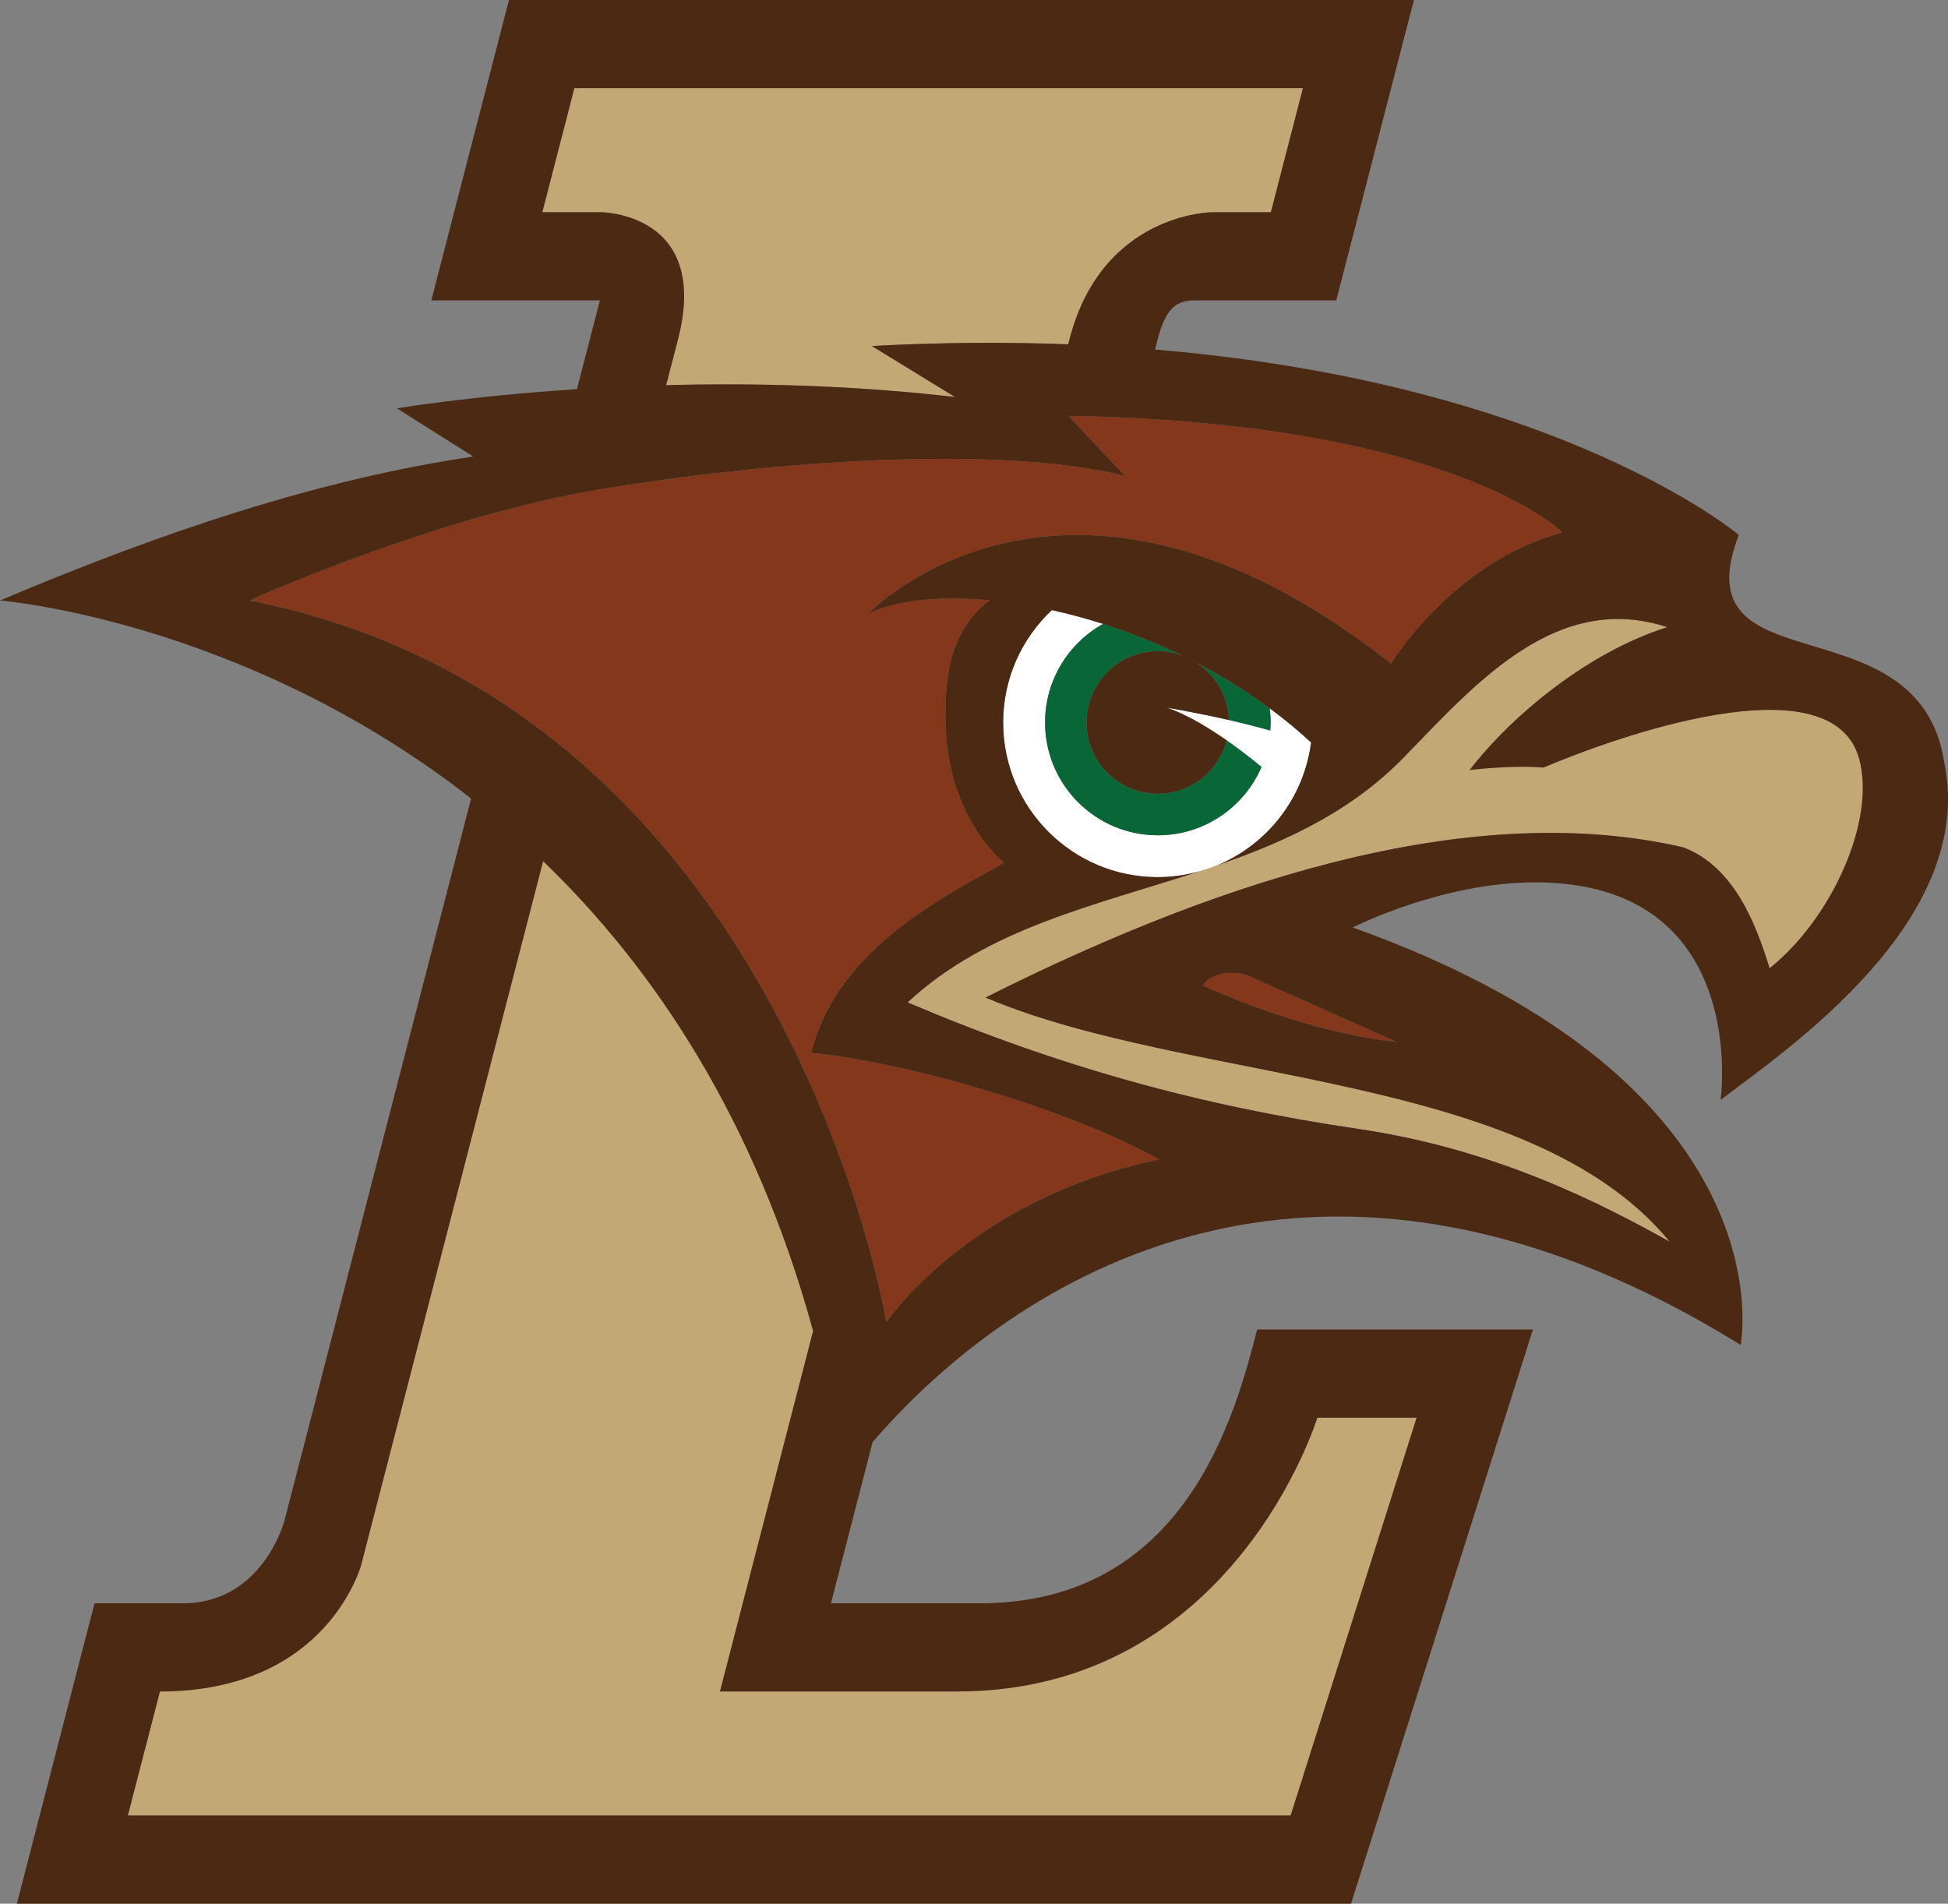 <?xml version="1.0" encoding="utf-8"?>
<!-- Generator: Adobe Illustrator 15.0.0, SVG Export Plug-In . SVG Version: 6.00 Build 0)  -->
<!DOCTYPE svg PUBLIC "-//W3C//DTD SVG 1.1//EN" "http://www.w3.org/Graphics/SVG/1.1/DTD/svg11.dtd">
<svg version="1.1" id="Layer_2" xmlns="http://www.w3.org/2000/svg" xmlns:xlink="http://www.w3.org/1999/xlink" x="0px" y="0px"
	 width="511.545px" height="500px" viewBox="0 0 511.545 500" enable-background="new 0 0 511.545 500" xml:space="preserve">
<rect x="0" y="0" width="511.545" height="500" fill="#808080" stroke="none"/>
<path fill="#FFFFFF" d="M333.414,186.022c0.157,1.224,0.26,2.468,0.26,3.738c0,0.714-0.056,1.411-0.103,2.116
	c-3.664-1.041-7.383-1.968-10.863-2.766c-9.11-2.086-16.504-3.275-16.504-3.275s5.502,1.355,15.911,8.61
	c2.717,1.901,5.779,4.211,9.166,6.994c-4.537,10.548-15.01,17.952-27.229,17.952c-16.355,0-29.622-13.266-29.622-29.631
	c0-11.141,6.16-20.827,15.242-25.892c-4.555-1.448-9.064-2.662-13.46-3.629c-7.857,7.403-12.784,17.878-12.784,29.521
	c0,22.44,18.192,40.624,40.624,40.624c3.72,0,7.311-0.546,10.734-1.473c1.716-0.474,3.404-1.013,5.028-1.7
	c13.062-5.5,22.599-17.644,24.481-32.2C340.808,191.802,337.171,188.795,333.414,186.022z"/>
<path fill="#C2A875" d="M251.294,444.265h-62.229l24.463-94.682c-15.251-55.68-41.709-95.265-70.903-123.411l-47.73,184.667
	c0,0-8.637,33.426-52.897,33.426l-8.423,32.58h305.352l33.091-104.495h-26.096C345.919,372.35,324.025,444.265,251.294,444.265z"/>
<path fill="#C2A875" d="M178.034,89.162l-3.107,12.003c22.533-0.594,48.705-0.037,75.867,3.108l-21.856-13.396
	c18.406-0.985,35.549-1.05,51.571-0.446l0.325-1.27c8.637-33.399,37.572-33.426,37.572-33.426h15.325l8.423-32.58H150.825
	l-8.415,32.58h15.326C157.736,55.735,186.662,55.763,178.034,89.162z"/>
<path fill="#C2A875" d="M488.219,199.297c-6.707-24.418-57.368-8.451-82.89,2.299c-8.507-0.712-19.389,0.65-19.389,0.65
	c11.531-14.927,31.663-31.178,51.905-37.515c-28.667-9.408-49.641,14.055-67.704,32.635c-14.184,15.262-31.875,23.472-50.328,29.844
	c-1.624,0.687-3.312,1.226-5.028,1.7c-27.201,8.904-55.532,14.908-76.452,34.37c39.65,16.883,76.888,27.145,118.421,33.239
	c36.588,5.373,64.531,20.05,81.711,29.613c-36.838-44.964-125.758-41.255-179.667-64.13
	c65.384-32.869,129.905-51.794,183.248-39.438c13.275,5.038,19.027,19.973,22.644,31.764
	C480.918,241.35,492.69,215.577,488.219,199.297z"/>
<path fill="#84371B" d="M315.881,258.874c13.405,5.965,32.358,12.783,50.921,14.815l-37.581-16.784
	C325.344,254.709,318.07,254.996,315.881,258.874z"/>
<path fill="#84371B" d="M280.591,109.227l14.815,15.761c-33.703-8.284-92.853-3.869-137.457,3.469
	c-43.815,7.218-92.455,29.259-92.455,29.259c140.807,27.656,167.265,189.558,167.265,189.558s21.634-32.321,71.609-42.749
	c-23.127-13.025-66.627-25.688-91.36-27.998c6.513-26.104,32.247-39.761,50.698-49.928c0,0-15.418-11.747-15.418-38.156
	c0-7.729,0.019-22.089,11.56-30.783c-13.591-1.251-25.038,0.104-32.024,3.666c0,0,51.784-54.549,137.457,12.958
	c0,0,16.086-26.652,45.021-34.444C410.302,139.841,381.877,111.036,280.591,109.227z"/>
<path fill="#096737" d="M304.052,208.481c-10.344,0-18.721-8.377-18.721-18.722c0-10.333,8.377-18.72,18.721-18.72
	c2.375,0,4.629,0.481,6.726,1.288c-7.013-3.423-14.119-6.233-21.105-8.46c-9.082,5.065-15.242,14.751-15.242,25.892
	c0,16.365,13.266,29.631,29.622,29.631c12.218,0,22.692-7.403,27.229-17.952c-3.386-2.782-6.448-5.093-9.166-6.994
	C320.028,202.507,312.772,208.481,304.052,208.481z"/>
<path fill="#096737" d="M333.414,186.022c-6.225-4.621-12.765-8.62-19.417-12.07c5.083,3.21,8.489,8.759,8.711,15.158
	c3.479,0.798,7.199,1.725,10.863,2.766c0.047-0.706,0.103-1.402,0.103-2.116C333.674,188.49,333.571,187.246,333.414,186.022z"/>
<path fill="#4B2913" d="M442.048,222.563c-53.343-12.357-117.864,6.568-183.248,39.438c53.908,22.875,142.828,19.166,179.667,64.13
	c-17.18-9.563-45.123-24.24-81.711-29.613c-41.534-6.094-78.771-16.355-118.421-33.239c20.92-19.462,49.251-25.466,76.452-34.37
	c-3.423,0.927-7.014,1.473-10.734,1.473c-22.431,0-40.624-18.183-40.624-40.624c0-11.643,4.926-22.117,12.784-29.521
	c4.396,0.967,8.905,2.181,13.46,3.629c6.986,2.227,14.092,5.037,21.105,8.46c-2.097-0.807-4.35-1.288-6.726-1.288
	c-10.344,0-18.721,8.386-18.721,18.72c0,10.345,8.377,18.722,18.721,18.722c8.72,0,15.976-5.974,18.063-14.036
	c-10.409-7.255-15.911-8.61-15.911-8.61s7.394,1.188,16.504,3.275c-0.222-6.399-3.628-11.948-8.711-15.158
	c6.652,3.451,13.192,7.45,19.417,12.07c3.757,2.773,7.394,5.78,10.881,8.988c-1.882,14.556-11.419,26.701-24.481,32.2
	c18.452-6.372,36.144-14.582,50.328-29.844c18.063-18.581,39.037-42.043,67.704-32.635c-20.243,6.337-40.374,22.588-51.905,37.515
	c0,0,10.881-1.362,19.389-0.65c25.521-10.75,76.183-26.717,82.89-2.299c4.472,16.279-7.3,42.053-23.527,55.03
	C461.075,242.537,455.323,227.601,442.048,222.563z M366.802,273.689c-18.563-2.033-37.517-8.851-50.921-14.815
	c2.189-3.878,9.463-4.165,13.34-1.968L366.802,273.689z M232.759,347.274c0,0-26.458-161.902-167.265-189.558
	c0,0,48.64-22.041,92.455-29.259c44.604-7.338,103.754-11.753,137.457-3.469l-14.815-15.761
	c101.286,1.809,129.711,30.614,129.711,30.614c-28.935,7.792-45.021,34.444-45.021,34.444
	c-85.672-67.507-137.457-12.958-137.457-12.958c6.986-3.562,18.433-4.917,32.024-3.666c-11.541,8.694-11.56,23.054-11.56,30.783
	c0,26.41,15.418,38.156,15.418,38.156c-18.451,10.167-44.186,23.824-50.698,49.928c24.733,2.311,68.232,14.973,91.36,27.998
	C254.393,314.954,232.759,347.274,232.759,347.274z M251.294,444.265c72.731,0,94.625-71.915,94.625-71.915h26.096l-33.091,104.495
	H33.573l8.423-32.58c44.26,0,52.897-33.426,52.897-33.426l47.73-184.667c29.194,28.146,55.652,67.731,70.903,123.411l-24.463,94.682
	H251.294z M157.736,55.735H142.41l8.415-32.58h191.328l-8.423,32.58h-15.325c0,0-28.935,0.027-37.572,33.426l-0.325,1.27
	c-16.021-0.604-33.165-0.539-51.571,0.446l21.856,13.396c-27.162-3.145-53.333-3.703-75.867-3.108l3.107-12.003
	C186.662,55.763,157.736,55.735,157.736,55.735z M510.624,200.595c-6.402-43.815-69.726-19.23-54.021-60.095
	c0,0-46.951-39.782-153.293-48.686l0.678-2.653c2.124-8.21,4.833-9.957,9.054-10.262h37.859L371.292,0h-237.64l-20.39,78.9h44.27
	l-6.031,23.322c-28.647,1.848-47.256,5.037-47.256,5.037l20.038,12.655C83.789,125.879,42.618,139.684,0,157.716
	c0,0,63.76,5.067,123.717,52.016L74.698,399.402c0,0-5.65,21.708-26.718,21.708H24.825L4.435,500h350.345l47.767-150.806H330.13
	c-5.668,21.92-18.582,71.915-72.852,71.915h-39.075l10.938-42.321c23.656-27.656,103.745-102.39,227.954-25.549
	c0,0,13.508-68.437-101.87-109.636c0,0,23.229-11.855,47.888-11.855c56.701,0,48.722,57.137,48.722,57.137
	C469.21,275.674,518.898,242.007,510.624,200.595z"/>
</svg>